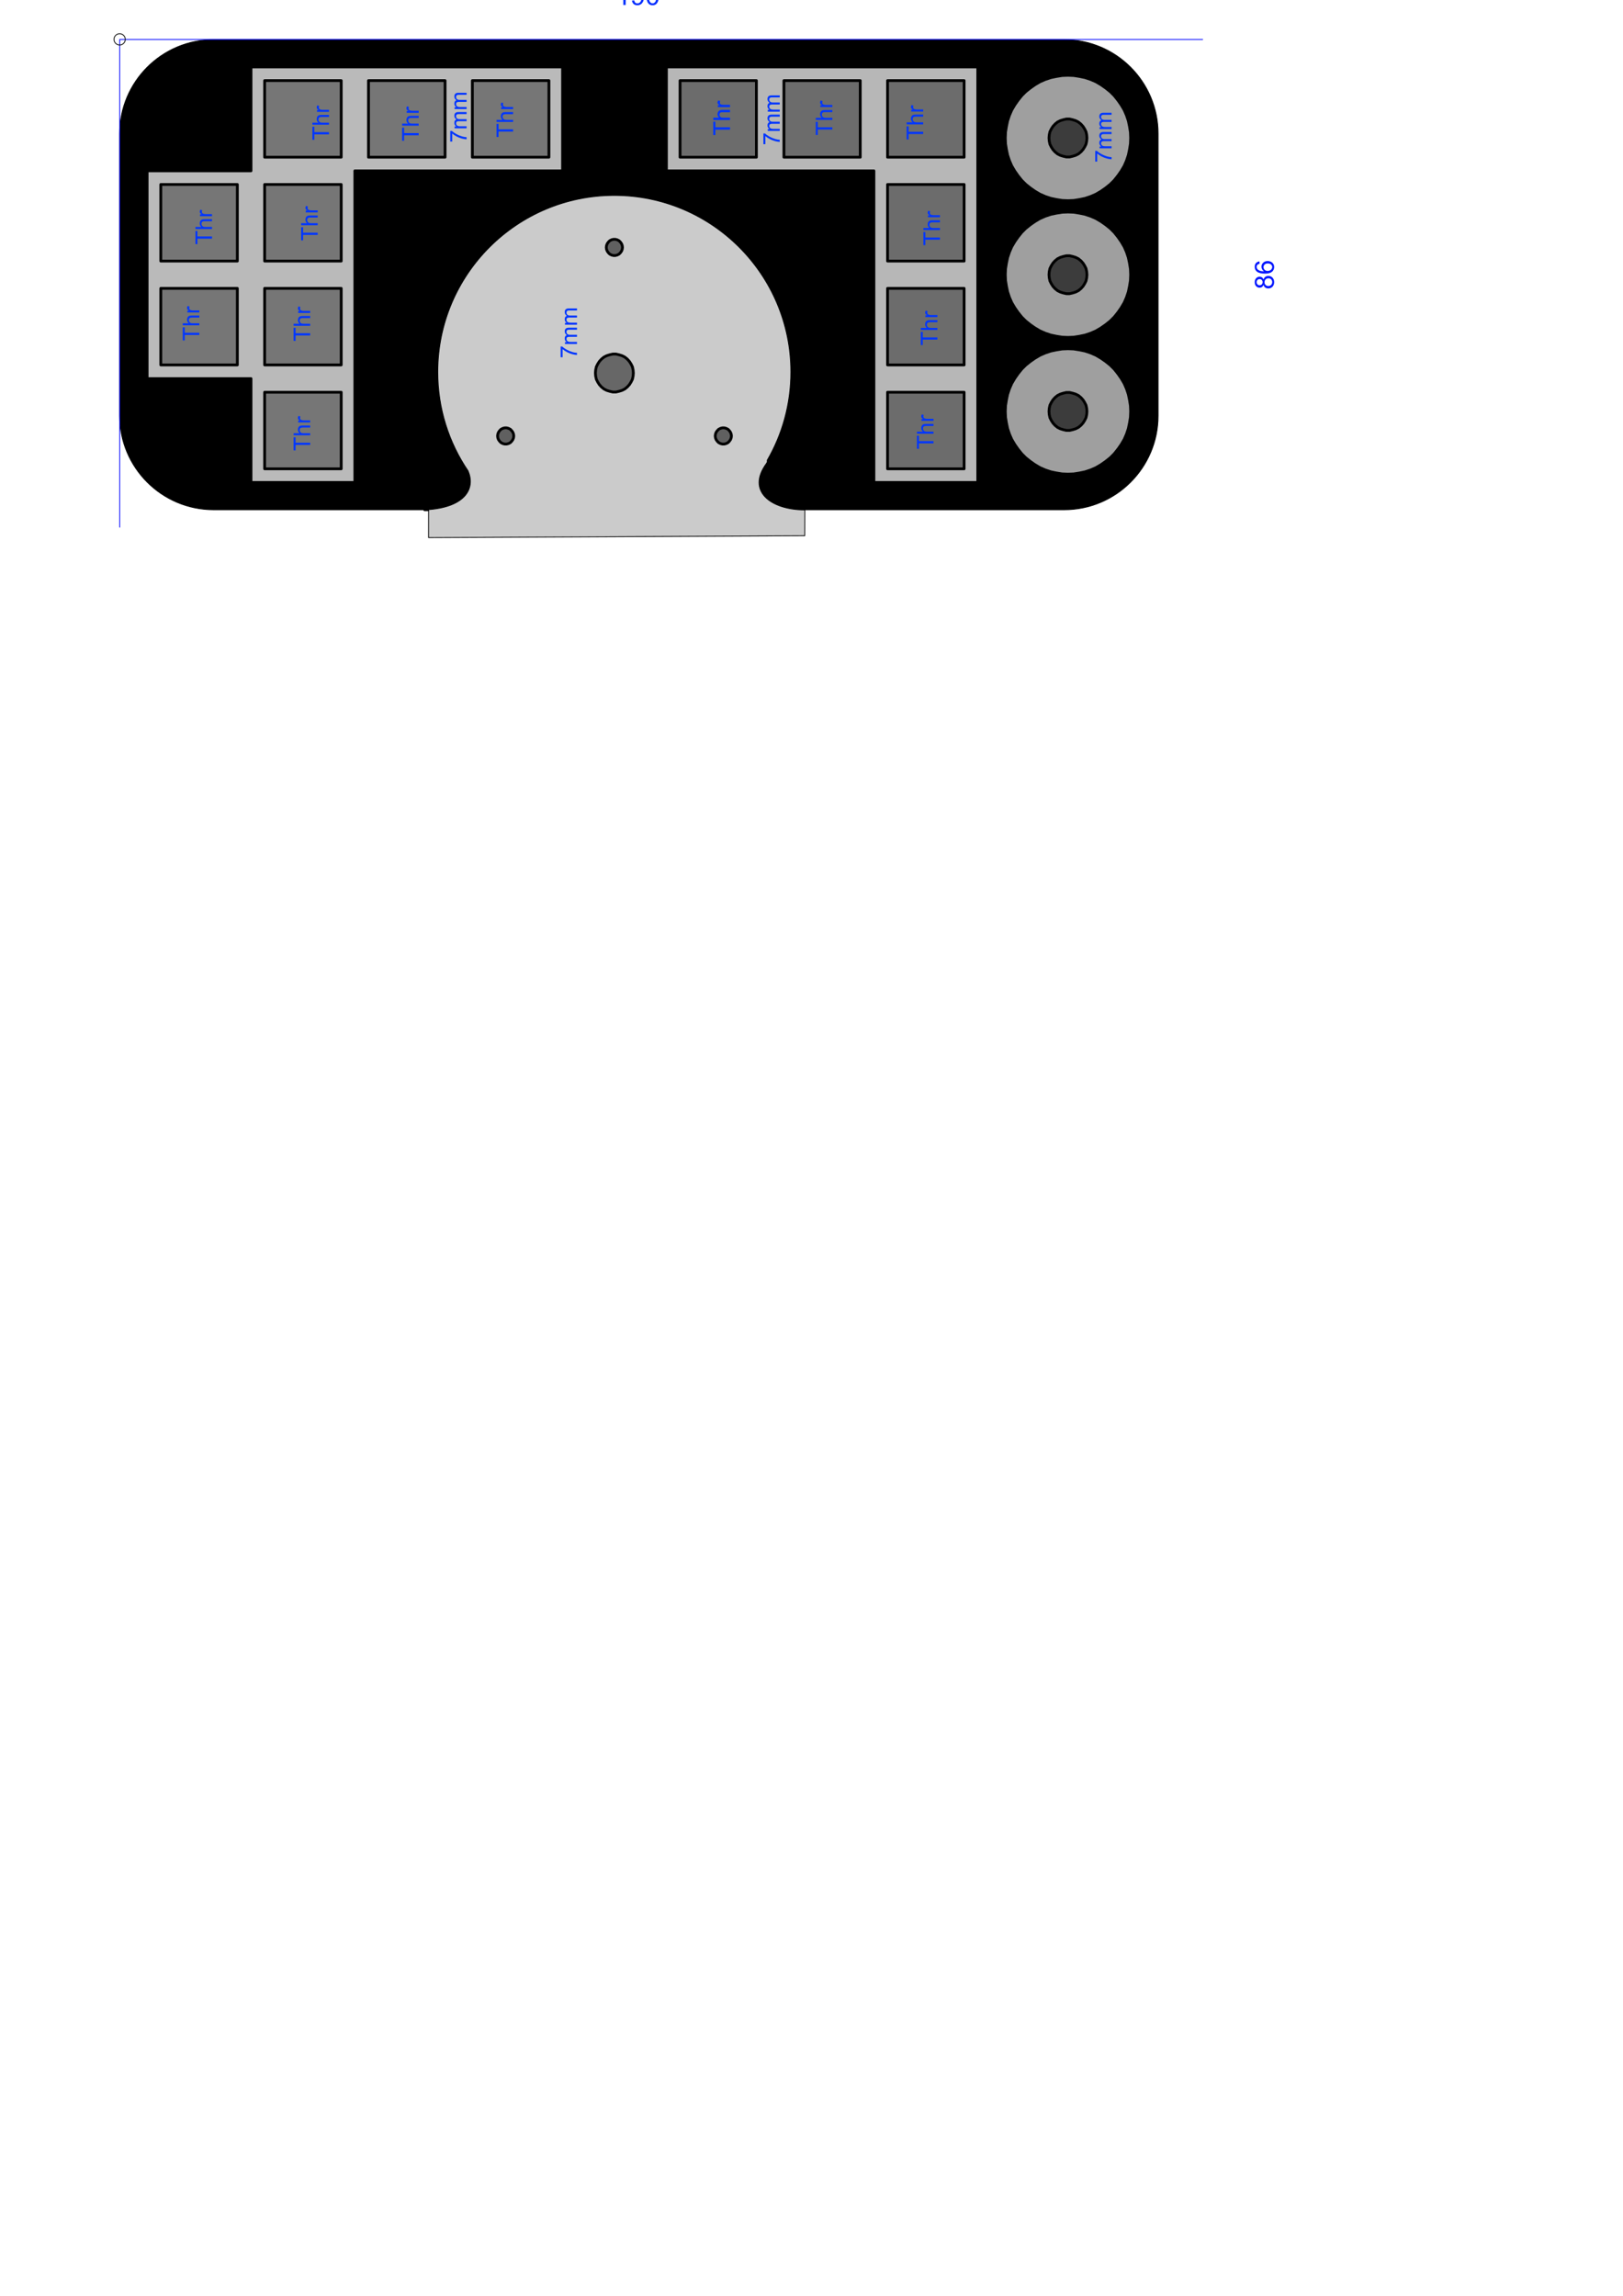 <?xml version="1.0" encoding="UTF-8" standalone="no"?>
<!DOCTYPE svg PUBLIC "-//W3C//DTD SVG 1.1//EN" "http://www.w3.org/Graphics/SVG/1.1/DTD/svg11.dtd">
<svg width="842px" height="1191px" version="1.1" xmlns="http://www.w3.org/2000/svg" xmlns:xlink="http://www.w3.org/1999/xlink" xml:space="preserve" xmlns:serif="http://www.serif.com/" style="fill-rule:evenodd;clip-rule:evenodd;stroke-linecap:round;stroke-linejoin:round;stroke-miterlimit:1.5;">
    <g id="Top-Case" serif:id="Top Case">
        <g id="Top-Case1" serif:id="Top Case">
            <path d="M600.823,69.336C600.823,42.421 578.971,20.569 552.056,20.569L110.858,20.569C83.942,20.569 62.09,42.421 62.09,69.336L62.09,215.638C62.09,242.553 83.942,264.405 110.858,264.405L552.056,264.405C578.971,264.405 600.823,242.553 600.823,215.638L600.823,69.336Z" style="stroke:black;stroke-width:0.42px;"/>
            <path d="M220.334,264.414L222.014,264.414" style="fill:none;fill-rule:nonzero;stroke:black;stroke-width:1.44px;stroke-miterlimit:10;"/>
            <path d="M242.836,244.248C232.914,229.611 227.115,211.953 227.115,192.951C227.115,142.402 268.155,101.362 318.704,101.362C369.254,101.362 410.293,142.402 410.293,192.951C410.293,209.633 405.824,225.278 398.017,238.758C398.166,239.273 398.042,239.817 397.622,240.391C387.131,254.747 399.831,264.318 417.132,264.502C417.273,264.503 417.547,264.512 417.547,264.512L417.486,277.892L222.335,278.864L222.36,264.349C222.36,264.349 222.591,264.328 222.708,264.318C241.708,262.703 246.637,253.154 242.836,244.248Z" style="fill:rgb(203,203,203);stroke:black;stroke-width:0.42px;"/>
            <path id="Left-Cutout" serif:id="Left Cutout" d="M130.214,196.374L76.334,196.374L76.334,88.614L130.214,88.614L130.214,34.734L291.854,34.734L291.854,88.614L184.094,88.614L184.094,250.254L130.214,250.254L130.214,196.374Z" style="fill:rgb(186,186,186);fill-rule:nonzero;stroke:black;stroke-width:1.44px;stroke-miterlimit:10;"/>
            <path d="M234.601,73.455L233.588,73.455L233.588,67.895L234.408,67.895C234.99,68.442 235.763,68.984 236.728,69.521C237.693,70.058 238.685,70.473 239.705,70.766C240.424,70.977 241.211,71.112 242.066,71.17L242.066,72.254C241.39,72.243 240.574,72.11 239.617,71.856C238.66,71.602 237.737,71.238 236.848,70.763C235.96,70.288 235.211,69.784 234.601,69.248L234.601,73.455Z" style="fill:rgb(0,54,255);fill-rule:nonzero;"/>
            <path d="M242.066,66.559L235.843,66.559L235.843,65.616L236.716,65.616C236.412,65.42 236.167,65.161 235.981,64.836C235.796,64.512 235.703,64.143 235.703,63.729C235.703,63.268 235.799,62.89 235.99,62.595C236.181,62.3 236.449,62.092 236.793,61.971C236.066,61.479 235.703,60.838 235.703,60.049C235.703,59.432 235.874,58.957 236.216,58.625C236.557,58.293 237.084,58.127 237.795,58.127L242.066,58.127L242.066,59.176L238.146,59.176C237.724,59.176 237.421,59.21 237.235,59.279C237.05,59.347 236.9,59.471 236.787,59.651C236.674,59.83 236.617,60.041 236.617,60.284C236.617,60.721 236.762,61.084 237.053,61.373C237.344,61.662 237.81,61.807 238.451,61.807L242.066,61.807L242.066,62.862L238.023,62.862C237.554,62.862 237.203,62.948 236.968,63.12C236.734,63.291 236.617,63.573 236.617,63.963C236.617,64.26 236.695,64.535 236.851,64.787C237.008,65.038 237.236,65.221 237.537,65.334C237.838,65.448 238.271,65.504 238.838,65.504L242.066,65.504L242.066,66.559Z" style="fill:rgb(0,54,255);fill-rule:nonzero;"/>
            <path d="M242.066,56.563L235.843,56.563L235.843,55.62L236.716,55.62C236.412,55.424 236.167,55.164 235.981,54.84C235.796,54.516 235.703,54.147 235.703,53.733C235.703,53.272 235.799,52.894 235.99,52.599C236.181,52.304 236.449,52.096 236.793,51.975C236.066,51.483 235.703,50.842 235.703,50.053C235.703,49.436 235.874,48.961 236.216,48.629C236.557,48.297 237.084,48.131 237.795,48.131L242.066,48.131L242.066,49.18L238.146,49.18C237.724,49.18 237.421,49.214 237.235,49.283C237.05,49.351 236.9,49.475 236.787,49.655C236.674,49.834 236.617,50.045 236.617,50.287C236.617,50.725 236.762,51.088 237.053,51.377C237.344,51.666 237.81,51.811 238.451,51.811L242.066,51.811L242.066,52.866L238.023,52.866C237.554,52.866 237.203,52.952 236.968,53.123C236.734,53.295 236.617,53.577 236.617,53.967C236.617,54.264 236.695,54.538 236.851,54.79C237.008,55.042 237.236,55.225 237.537,55.338C237.838,55.452 238.271,55.508 238.838,55.508L242.066,55.508L242.066,56.563Z" style="fill:rgb(0,54,255);fill-rule:nonzero;"/>
            <path d="M291.868,185.309L290.855,185.309L290.855,179.749L291.675,179.749C292.257,180.295 293.03,180.837 293.995,181.374C294.96,181.912 295.952,182.327 296.972,182.62C297.691,182.831 298.478,182.965 299.333,183.024L299.333,184.108C298.657,184.096 297.841,183.963 296.884,183.709C295.927,183.456 295.004,183.091 294.115,182.617C293.227,182.142 292.478,181.637 291.868,181.102L291.868,185.309Z" style="fill:rgb(0,54,255);fill-rule:nonzero;"/>
            <path d="M299.333,178.413L293.111,178.413L293.111,177.469L293.984,177.469C293.679,177.274 293.434,177.014 293.248,176.69C293.063,176.366 292.97,175.997 292.97,175.582C292.97,175.122 293.066,174.744 293.257,174.449C293.448,174.154 293.716,173.946 294.06,173.825C293.333,173.332 292.97,172.692 292.97,171.903C292.97,171.286 293.141,170.811 293.483,170.479C293.824,170.147 294.351,169.981 295.062,169.981L299.333,169.981L299.333,171.03L295.413,171.03C294.991,171.03 294.688,171.064 294.502,171.132C294.317,171.201 294.167,171.325 294.054,171.504C293.941,171.684 293.884,171.895 293.884,172.137C293.884,172.575 294.029,172.938 294.321,173.227C294.612,173.516 295.077,173.661 295.718,173.661L299.333,173.661L299.333,174.715L295.29,174.715C294.821,174.715 294.47,174.801 294.236,174.973C294.001,175.145 293.884,175.426 293.884,175.817C293.884,176.114 293.962,176.388 294.118,176.64C294.275,176.892 294.503,177.075 294.804,177.188C295.105,177.301 295.538,177.358 296.105,177.358L299.333,177.358L299.333,178.413Z" style="fill:rgb(0,54,255);fill-rule:nonzero;"/>
            <path d="M299.333,168.416L293.111,168.416L293.111,167.473L293.984,167.473C293.679,167.278 293.434,167.018 293.248,166.694C293.063,166.37 292.97,166 292.97,165.586C292.97,165.125 293.066,164.748 293.257,164.453C293.448,164.158 293.716,163.95 294.06,163.829C293.333,163.336 292.97,162.696 292.97,161.907C292.97,161.29 293.141,160.815 293.483,160.483C293.824,160.151 294.351,159.985 295.062,159.985L299.333,159.985L299.333,161.034L295.413,161.034C294.991,161.034 294.688,161.068 294.502,161.136C294.317,161.205 294.167,161.329 294.054,161.508C293.941,161.688 293.884,161.899 293.884,162.141C293.884,162.579 294.029,162.942 294.321,163.231C294.612,163.52 295.077,163.665 295.718,163.665L299.333,163.665L299.333,164.719L295.29,164.719C294.821,164.719 294.47,164.805 294.236,164.977C294.001,165.149 293.884,165.43 293.884,165.821C293.884,166.118 293.962,166.392 294.118,166.644C294.275,166.896 294.503,167.079 294.804,167.192C295.105,167.305 295.538,167.362 296.105,167.362L299.333,167.362L299.333,168.416Z" style="fill:rgb(0,54,255);fill-rule:nonzero;"/>
            <path d="M586.574,71.574L586.454,68.574L585.974,65.574L585.374,62.694L584.414,59.814L583.214,57.054L581.654,54.414L579.974,52.014L578.054,49.614L576.014,47.574L573.614,45.654L571.214,43.974L568.574,42.414L565.814,41.214L562.934,40.254L560.054,39.654L557.054,39.174L554.054,39.054L551.054,39.174L548.054,39.654L545.174,40.254L542.294,41.214L539.534,42.414L536.894,43.974L534.494,45.654L532.094,47.574L530.054,49.614L528.134,52.014L526.454,54.414L524.894,57.054L523.694,59.814L522.734,62.694L522.134,65.574L521.654,68.574L521.534,71.574L521.654,74.574L522.134,77.574L522.734,80.454L523.694,83.334L524.894,86.094L526.454,88.734L528.134,91.134L530.054,93.534L532.094,95.574L534.494,97.494L536.894,99.174L539.534,100.734L542.294,101.934L545.174,102.894L548.054,103.494L551.054,103.974L554.054,104.094L557.054,103.974L560.054,103.494L562.934,102.894L565.814,101.934L568.574,100.734L571.214,99.174L573.614,97.494L576.014,95.574L578.054,93.534L579.974,91.134L581.654,88.734L583.214,86.094L584.414,83.334L585.374,80.454L585.974,77.574L586.454,74.574L586.574,71.574Z" style="fill:rgb(159,159,159);fill-rule:nonzero;stroke:black;stroke-width:1.44px;stroke-linejoin:bevel;stroke-miterlimit:10;"/>
            <path d="M586.574,213.414L586.454,210.414L585.974,207.414L585.374,204.534L584.414,201.654L583.214,198.894L581.654,196.254L579.974,193.854L578.054,191.454L576.014,189.414L573.614,187.494L571.214,185.814L568.574,184.254L565.814,183.054L562.934,182.094L560.054,181.494L557.054,181.014L554.054,180.894L551.054,181.014L548.054,181.494L545.174,182.094L542.294,183.054L539.534,184.254L536.894,185.814L534.494,187.494L532.094,189.414L530.054,191.454L528.134,193.854L526.454,196.254L524.894,198.894L523.694,201.654L522.734,204.534L522.134,207.414L521.654,210.414L521.534,213.414L521.654,216.414L522.134,219.414L522.734,222.294L523.694,225.174L524.894,227.934L526.454,230.574L528.134,232.974L530.054,235.374L532.094,237.414L534.494,239.334L536.894,241.014L539.534,242.574L542.294,243.774L545.174,244.734L548.054,245.334L551.054,245.814L554.054,245.934L557.054,245.814L560.054,245.334L562.934,244.734L565.814,243.774L568.574,242.574L571.214,241.014L573.614,239.334L576.014,237.414L578.054,235.374L579.974,232.974L581.654,230.574L583.214,227.934L584.414,225.174L585.374,222.294L585.974,219.414L586.454,216.414L586.574,213.414Z" style="fill:rgb(159,159,159);fill-rule:nonzero;stroke:black;stroke-width:1.44px;stroke-linejoin:bevel;stroke-miterlimit:10;"/>
            <path d="M586.574,142.494L586.454,139.494L585.974,136.494L585.374,133.614L584.414,130.734L583.214,127.974L581.654,125.334L579.974,122.934L578.054,120.534L576.014,118.494L573.614,116.574L571.214,114.894L568.574,113.334L565.814,112.134L562.934,111.174L560.054,110.574L557.054,110.094L554.054,109.974L551.054,110.094L548.054,110.574L545.174,111.174L542.294,112.134L539.534,113.334L536.894,114.894L534.494,116.574L532.094,118.494L530.054,120.534L528.134,122.934L526.454,125.334L524.894,127.974L523.694,130.734L522.734,133.614L522.134,136.494L521.654,139.494L521.534,142.494L521.654,145.494L522.134,148.494L522.734,151.374L523.694,154.254L524.894,157.014L526.454,159.654L528.134,162.054L530.054,164.454L532.094,166.494L534.494,168.414L536.894,170.094L539.534,171.654L542.294,172.854L545.174,173.814L548.054,174.414L551.054,174.894L554.054,175.014L557.054,174.894L560.054,174.414L562.934,173.814L565.814,172.854L568.574,171.654L571.214,170.094L573.614,168.414L576.014,166.494L578.054,164.454L579.974,162.054L581.654,159.654L583.214,157.014L584.414,154.254L585.374,151.374L585.974,148.494L586.454,145.494L586.574,142.494Z" style="fill:rgb(159,159,159);fill-rule:nonzero;stroke:black;stroke-width:1.44px;stroke-linejoin:bevel;stroke-miterlimit:10;"/>
            <path d="M345.734,34.734L507.254,34.734L507.254,250.254L453.374,250.254L453.374,88.614L345.734,88.614L345.734,34.734Z" style="fill:rgb(183,183,183);fill-rule:nonzero;stroke:black;stroke-width:1.44px;stroke-miterlimit:10;"/>
            <path d="M379.454,226.134L379.334,225.174L378.974,224.214L378.374,223.374L377.654,222.654L376.694,222.174L375.734,221.934L374.774,221.934L373.814,222.174L372.854,222.654L372.134,223.374L371.534,224.214L371.174,225.174L371.054,226.134L371.174,227.094L371.534,228.054L372.134,228.894L372.854,229.614L373.814,230.094L374.774,230.334L375.734,230.334L376.694,230.094L377.654,229.614L378.374,228.894L378.974,228.054L379.334,227.094L379.454,226.134Z" style="fill:rgb(96,96,96);fill-rule:nonzero;stroke:black;stroke-width:1.44px;stroke-linejoin:bevel;stroke-miterlimit:10;"/>
            <path d="M266.534,226.134L266.414,225.174L266.054,224.214L265.454,223.374L264.734,222.654L263.774,222.174L262.814,221.934L261.854,221.934L260.894,222.174L259.934,222.654L259.214,223.374L258.614,224.214L258.254,225.174L258.134,226.134L258.254,227.094L258.614,228.054L259.214,228.894L259.934,229.614L260.894,230.094L261.854,230.334L262.814,230.334L263.774,230.094L264.734,229.614L265.454,228.894L266.054,228.054L266.414,227.094L266.534,226.134Z" style="fill:rgb(96,96,96);fill-rule:nonzero;stroke:black;stroke-width:1.44px;stroke-linejoin:bevel;stroke-miterlimit:10;"/>
            <path d="M322.934,128.334L322.814,127.374L322.454,126.414L321.854,125.574L321.134,124.854L320.174,124.374L319.214,124.134L318.254,124.134L317.294,124.374L316.334,124.854L315.614,125.574L315.014,126.414L314.654,127.374L314.534,128.334L314.654,129.294L315.014,130.254L315.614,131.094L316.334,131.814L317.294,132.294L318.254,132.534L319.214,132.534L320.174,132.294L321.134,131.814L321.854,131.094L322.454,130.254L322.814,129.294L322.934,128.334Z" style="fill:rgb(96,96,96);fill-rule:nonzero;stroke:black;stroke-width:1.44px;stroke-linejoin:bevel;stroke-miterlimit:10;"/>
            <path d="M563.894,142.494L563.774,140.934L563.414,139.254L562.694,137.814L561.854,136.494L560.774,135.294L559.454,134.214L558.014,133.494L556.454,133.014L554.894,132.654L553.214,132.654L551.654,133.014L550.094,133.494L548.654,134.214L547.334,135.294L546.254,136.494L545.414,137.814L544.694,139.254L544.334,140.934L544.214,142.494L544.334,144.054L544.694,145.734L545.414,147.174L546.254,148.494L547.334,149.694L548.654,150.774L550.094,151.494L551.654,151.974L553.214,152.334L554.894,152.334L556.454,151.974L558.014,151.494L559.454,150.774L560.774,149.694L561.854,148.494L562.694,147.174L563.414,145.734L563.774,144.054L563.894,142.494Z" style="fill:rgb(60,60,60);fill-rule:nonzero;stroke:black;stroke-width:1.44px;stroke-linejoin:bevel;stroke-miterlimit:10;"/>
            <path d="M563.894,213.414L563.774,211.854L563.414,210.174L562.694,208.734L561.854,207.414L560.774,206.214L559.454,205.134L558.014,204.414L556.454,203.934L554.894,203.574L553.214,203.574L551.654,203.934L550.094,204.414L548.654,205.134L547.334,206.214L546.254,207.414L545.414,208.734L544.694,210.174L544.334,211.854L544.214,213.414L544.334,214.974L544.694,216.654L545.414,218.094L546.254,219.414L547.334,220.614L548.654,221.694L550.094,222.414L551.654,222.894L553.214,223.254L554.894,223.254L556.454,222.894L558.014,222.414L559.454,221.694L560.774,220.614L561.854,219.414L562.694,218.094L563.414,216.654L563.774,214.974L563.894,213.414Z" style="fill:rgb(60,60,60);fill-rule:nonzero;stroke:black;stroke-width:1.44px;stroke-linejoin:bevel;stroke-miterlimit:10;"/>
            <path d="M563.894,71.574L563.774,70.014L563.414,68.334L562.694,66.894L561.854,65.574L560.774,64.374L559.454,63.294L558.014,62.574L556.454,62.094L554.894,61.734L553.214,61.734L551.654,62.094L550.094,62.574L548.654,63.294L547.334,64.374L546.254,65.574L545.414,66.894L544.694,68.334L544.334,70.014L544.214,71.574L544.334,73.134L544.694,74.814L545.414,76.254L546.254,77.574L547.334,78.774L548.654,79.854L550.094,80.574L551.654,81.054L553.214,81.414L554.894,81.414L556.454,81.054L558.014,80.574L559.454,79.854L560.774,78.774L561.854,77.574L562.694,76.254L563.414,74.814L563.774,73.134L563.894,71.574Z" style="fill:rgb(60,60,60);fill-rule:nonzero;stroke:black;stroke-width:1.44px;stroke-linejoin:bevel;stroke-miterlimit:10;"/>
            <path d="M328.574,193.494L328.454,191.934L328.094,190.254L327.374,188.814L326.534,187.494L325.454,186.294L324.134,185.214L322.694,184.494L321.134,184.014L319.574,183.654L317.894,183.654L316.334,184.014L314.774,184.494L313.334,185.214L312.014,186.294L310.934,187.494L310.094,188.814L309.374,190.254L309.014,191.934L308.894,193.494L309.014,195.054L309.374,196.734L310.094,198.174L310.934,199.494L312.014,200.694L313.334,201.774L314.774,202.494L316.334,202.974L317.894,203.334L319.574,203.334L321.134,202.974L322.694,202.494L324.134,201.774L325.454,200.694L326.534,199.494L327.374,198.174L328.094,196.734L328.454,195.054L328.574,193.494Z" style="fill:rgb(103,103,103);fill-rule:nonzero;stroke:black;stroke-width:1.44px;stroke-linejoin:bevel;stroke-miterlimit:10;"/>
            <rect x="245.054" y="41.814" width="39.72" height="39.72" style="fill:rgb(118,118,118);stroke:black;stroke-width:1.44px;stroke-miterlimit:10;"/>
            <path d="M177.014,149.574L177.014,189.294L137.294,189.294L137.294,149.574L177.014,149.574Z" style="fill:rgb(118,118,118);stroke:black;stroke-width:1.44px;stroke-miterlimit:10;"/>
            <rect x="137.294" y="95.694" width="39.72" height="39.72" style="fill:rgb(118,118,118);stroke:black;stroke-width:1.44px;stroke-miterlimit:10;"/>
            <rect x="83.414" y="149.574" width="39.72" height="39.72" style="fill:rgb(118,118,118);stroke:black;stroke-width:1.44px;stroke-miterlimit:10;"/>
            <path d="M177.014,41.814L177.014,81.534L137.294,81.534L137.294,41.814L177.014,41.814Z" style="fill:rgb(118,118,118);stroke:black;stroke-width:1.44px;stroke-miterlimit:10;"/>
            <path d="M177.014,203.454L177.014,243.174L137.294,243.174L137.294,203.454L177.014,203.454Z" style="fill:rgb(118,118,118);stroke:black;stroke-width:1.44px;stroke-miterlimit:10;"/>
            <path d="M230.894,41.814L230.894,81.534L191.174,81.534L191.174,41.814L230.894,41.814Z" style="fill:rgb(118,118,118);stroke:black;stroke-width:1.44px;stroke-miterlimit:10;"/>
            <path d="M123.134,95.694L123.134,135.414L83.414,135.414L83.414,95.694L123.134,95.694Z" style="fill:rgb(118,118,118);stroke:black;stroke-width:1.44px;stroke-miterlimit:10;"/>
            <path d="M266.191,68.232L258.615,68.232L258.615,71.062L257.602,71.062L257.602,64.253L258.615,64.253L258.615,67.095L266.191,67.095L266.191,68.232Z" style="fill:rgb(0,54,255);fill-rule:nonzero;"/>
            <path d="M266.191,63.222L257.602,63.222L257.602,62.167L260.684,62.167C260.113,61.675 259.828,61.054 259.828,60.304C259.828,59.843 259.919,59.443 260.101,59.103C260.282,58.763 260.533,58.52 260.854,58.374C261.174,58.227 261.639,58.154 262.248,58.154L266.191,58.154L266.191,59.208L262.248,59.208C261.721,59.208 261.337,59.323 261.097,59.551C260.856,59.78 260.736,60.103 260.736,60.521C260.736,60.833 260.817,61.127 260.979,61.403C261.142,61.678 261.361,61.874 261.639,61.992C261.916,62.109 262.299,62.167 262.787,62.167L266.191,62.167L266.191,63.222Z" style="fill:rgb(0,54,255);fill-rule:nonzero;"/>
            <path d="M266.191,56.56L259.969,56.56L259.969,55.611L260.912,55.611C260.471,55.369 260.18,55.145 260.039,54.94C259.898,54.735 259.828,54.509 259.828,54.263C259.828,53.908 259.941,53.546 260.168,53.179L261.146,53.542C260.994,53.8 260.918,54.058 260.918,54.316C260.918,54.546 260.987,54.753 261.126,54.937C261.265,55.121 261.457,55.251 261.703,55.33C262.078,55.447 262.488,55.505 262.934,55.505L266.191,55.505L266.191,56.56Z" style="fill:rgb(0,54,255);fill-rule:nonzero;"/>
            <path d="M170.665,69.694L163.089,69.694L163.089,72.524L162.075,72.524L162.075,65.716L163.089,65.716L163.089,68.557L170.665,68.557L170.665,69.694Z" style="fill:rgb(0,54,255);fill-rule:nonzero;"/>
            <path d="M170.665,64.684L162.075,64.684L162.075,63.63L165.157,63.63C164.587,63.137 164.302,62.516 164.302,61.766C164.302,61.305 164.393,60.905 164.574,60.565C164.756,60.225 165.007,59.982 165.327,59.836C165.647,59.689 166.112,59.616 166.722,59.616L170.665,59.616L170.665,60.671L166.722,60.671C166.194,60.671 165.811,60.785 165.57,61.013C165.33,61.242 165.21,61.565 165.21,61.983C165.21,62.296 165.291,62.59 165.453,62.865C165.615,63.14 165.835,63.337 166.112,63.454C166.39,63.571 166.772,63.63 167.261,63.63L170.665,63.63L170.665,64.684Z" style="fill:rgb(0,54,255);fill-rule:nonzero;"/>
            <path d="M170.665,58.022L164.442,58.022L164.442,57.073L165.386,57.073C164.944,56.831 164.653,56.607 164.513,56.402C164.372,56.197 164.302,55.971 164.302,55.725C164.302,55.37 164.415,55.008 164.642,54.641L165.62,55.005C165.468,55.262 165.392,55.52 165.392,55.778C165.392,56.008 165.461,56.216 165.6,56.399C165.738,56.583 165.931,56.714 166.177,56.792C166.552,56.909 166.962,56.967 167.407,56.967L170.665,56.967L170.665,58.022Z" style="fill:rgb(0,54,255);fill-rule:nonzero;"/>
            <path d="M164.816,121.844L157.24,121.844L157.24,124.674L156.227,124.674L156.227,117.865L157.24,117.865L157.24,120.707L164.816,120.707L164.816,121.844Z" style="fill:rgb(0,54,255);fill-rule:nonzero;"/>
            <path d="M164.816,116.834L156.227,116.834L156.227,115.779L159.309,115.779C158.738,115.287 158.453,114.666 158.453,113.916C158.453,113.455 158.544,113.055 158.726,112.715C158.907,112.375 159.158,112.132 159.479,111.985C159.799,111.839 160.264,111.766 160.873,111.766L164.816,111.766L164.816,112.82L160.873,112.82C160.346,112.82 159.962,112.934 159.722,113.163C159.481,113.392 159.361,113.715 159.361,114.133C159.361,114.445 159.442,114.739 159.605,115.015C159.767,115.29 159.986,115.486 160.264,115.603C160.541,115.721 160.924,115.779 161.412,115.779L164.816,115.779L164.816,116.834Z" style="fill:rgb(0,54,255);fill-rule:nonzero;"/>
            <path d="M164.816,110.172L158.594,110.172L158.594,109.223L159.537,109.223C159.096,108.98 158.805,108.757 158.664,108.552C158.523,108.347 158.453,108.121 158.453,107.875C158.453,107.519 158.566,107.158 158.793,106.791L159.772,107.154C159.619,107.412 159.543,107.67 159.543,107.928C159.543,108.158 159.612,108.365 159.751,108.549C159.89,108.732 160.082,108.863 160.328,108.941C160.703,109.058 161.113,109.117 161.559,109.117L164.816,109.117L164.816,110.172Z" style="fill:rgb(0,54,255);fill-rule:nonzero;"/>
            <path d="M109.986,123.793L102.41,123.793L102.41,126.623L101.396,126.623L101.396,119.815L102.41,119.815L102.41,122.656L109.986,122.656L109.986,123.793Z" style="fill:rgb(0,54,255);fill-rule:nonzero;"/>
            <path d="M109.986,118.783L101.396,118.783L101.396,117.729L104.478,117.729C103.908,117.237 103.623,116.615 103.623,115.865C103.623,115.404 103.714,115.004 103.895,114.664C104.077,114.324 104.328,114.081 104.648,113.935C104.969,113.788 105.434,113.715 106.043,113.715L109.986,113.715L109.986,114.77L106.043,114.77C105.516,114.77 105.132,114.884 104.892,115.113C104.651,115.341 104.531,115.664 104.531,116.082C104.531,116.395 104.612,116.689 104.774,116.964C104.936,117.239 105.156,117.436 105.434,117.553C105.711,117.67 106.094,117.729 106.582,117.729L109.986,117.729L109.986,118.783Z" style="fill:rgb(0,54,255);fill-rule:nonzero;"/>
            <path d="M109.986,112.121L103.764,112.121L103.764,111.172L104.707,111.172C104.266,110.93 103.975,110.706 103.834,110.501C103.693,110.296 103.623,110.071 103.623,109.824C103.623,109.469 103.736,109.108 103.963,108.74L104.941,109.104C104.789,109.362 104.713,109.619 104.713,109.877C104.713,110.108 104.782,110.315 104.921,110.498C105.059,110.682 105.252,110.813 105.498,110.891C105.873,111.008 106.283,111.067 106.728,111.067L109.986,111.067L109.986,112.121Z" style="fill:rgb(0,54,255);fill-rule:nonzero;"/>
            <path d="M160.917,173.993L153.341,173.993L153.341,176.823L152.328,176.823L152.328,170.015L153.341,170.015L153.341,172.857L160.917,172.857L160.917,173.993Z" style="fill:rgb(0,54,255);fill-rule:nonzero;"/>
            <path d="M160.917,168.983L152.328,168.983L152.328,167.929L155.41,167.929C154.839,167.437 154.554,166.816 154.554,166.066C154.554,165.605 154.645,165.204 154.827,164.864C155.008,164.525 155.259,164.281 155.58,164.135C155.9,163.988 156.365,163.915 156.974,163.915L160.917,163.915L160.917,164.97L156.974,164.97C156.447,164.97 156.063,165.084 155.823,165.313C155.582,165.541 155.462,165.864 155.462,166.282C155.462,166.595 155.543,166.889 155.706,167.164C155.868,167.44 156.087,167.636 156.365,167.753C156.642,167.87 157.025,167.929 157.513,167.929L160.917,167.929L160.917,168.983Z" style="fill:rgb(0,54,255);fill-rule:nonzero;"/>
            <path d="M160.917,162.321L154.695,162.321L154.695,161.372L155.638,161.372C155.197,161.13 154.906,160.906 154.765,160.701C154.624,160.496 154.554,160.271 154.554,160.025C154.554,159.669 154.667,159.308 154.894,158.941L155.872,159.304C155.72,159.562 155.644,159.819 155.644,160.077C155.644,160.308 155.713,160.515 155.852,160.698C155.991,160.882 156.183,161.013 156.429,161.091C156.804,161.208 157.214,161.267 157.66,161.267L160.917,161.267L160.917,162.321Z" style="fill:rgb(0,54,255);fill-rule:nonzero;"/>
            <path d="M103.407,173.75L95.83,173.75L95.83,176.58L94.817,176.58L94.817,169.771L95.83,169.771L95.83,172.613L103.407,172.613L103.407,173.75Z" style="fill:rgb(0,54,255);fill-rule:nonzero;"/>
            <path d="M103.407,168.74L94.817,168.74L94.817,167.685L97.899,167.685C97.329,167.193 97.043,166.572 97.043,165.822C97.043,165.361 97.134,164.961 97.316,164.621C97.497,164.281 97.748,164.038 98.069,163.891C98.389,163.745 98.854,163.671 99.463,163.671L103.407,163.671L103.407,164.726L99.463,164.726C98.936,164.726 98.552,164.84 98.312,165.069C98.072,165.297 97.952,165.621 97.952,166.039C97.952,166.351 98.033,166.645 98.195,166.92C98.357,167.196 98.577,167.392 98.854,167.509C99.131,167.627 99.514,167.685 100.002,167.685L103.407,167.685L103.407,168.74Z" style="fill:rgb(0,54,255);fill-rule:nonzero;"/>
            <path d="M103.407,162.078L97.184,162.078L97.184,161.128L98.127,161.128C97.686,160.886 97.395,160.663 97.254,160.458C97.114,160.253 97.043,160.027 97.043,159.781C97.043,159.425 97.157,159.064 97.383,158.697L98.362,159.06C98.209,159.318 98.133,159.576 98.133,159.834C98.133,160.064 98.203,160.271 98.341,160.455C98.48,160.638 98.672,160.769 98.918,160.847C99.293,160.964 99.704,161.023 100.149,161.023L103.407,161.023L103.407,162.078Z" style="fill:rgb(0,54,255);fill-rule:nonzero;"/>
            <path d="M160.917,230.783L153.341,230.783L153.341,233.613L152.328,233.613L152.328,226.804L153.341,226.804L153.341,229.646L160.917,229.646L160.917,230.783Z" style="fill:rgb(0,54,255);fill-rule:nonzero;"/>
            <path d="M160.917,225.773L152.328,225.773L152.328,224.718L155.41,224.718C154.839,224.226 154.554,223.605 154.554,222.855C154.554,222.394 154.645,221.994 154.827,221.654C155.008,221.314 155.259,221.071 155.58,220.924C155.9,220.778 156.365,220.705 156.974,220.705L160.917,220.705L160.917,221.759L156.974,221.759C156.447,221.759 156.063,221.874 155.823,222.102C155.582,222.331 155.462,222.654 155.462,223.072C155.462,223.384 155.543,223.678 155.706,223.954C155.868,224.229 156.087,224.425 156.365,224.542C156.642,224.66 157.025,224.718 157.513,224.718L160.917,224.718L160.917,225.773Z" style="fill:rgb(0,54,255);fill-rule:nonzero;"/>
            <path d="M160.917,219.111L154.695,219.111L154.695,218.162L155.638,218.162C155.197,217.919 154.906,217.696 154.765,217.491C154.624,217.286 154.554,217.06 154.554,216.814C154.554,216.459 154.667,216.097 154.894,215.73L155.872,216.093C155.72,216.351 155.644,216.609 155.644,216.867C155.644,217.097 155.713,217.304 155.852,217.488C155.991,217.671 156.183,217.802 156.429,217.88C156.804,217.998 157.214,218.056 157.66,218.056L160.917,218.056L160.917,219.111Z" style="fill:rgb(0,54,255);fill-rule:nonzero;"/>
            <path d="M500.174,189.294L500.174,149.574L460.454,149.574L460.454,189.294L500.174,189.294Z" style="fill:rgb(108,108,108);stroke:black;stroke-width:1.44px;stroke-miterlimit:10;"/>
            <path d="M500.174,203.454L500.174,243.174L460.454,243.174L460.454,203.454L500.174,203.454Z" style="fill:rgb(108,108,108);stroke:black;stroke-width:1.44px;stroke-miterlimit:10;"/>
            <rect x="460.454" y="95.694" width="39.72" height="39.72" style="fill:rgb(108,108,108);stroke:black;stroke-width:1.44px;stroke-miterlimit:10;"/>
            <rect x="406.694" y="41.814" width="39.6" height="39.72" style="fill:rgb(108,108,108);stroke:black;stroke-width:1.44px;stroke-miterlimit:10;"/>
            <rect x="352.814" y="41.814" width="39.6" height="39.72" style="fill:rgb(108,108,108);stroke:black;stroke-width:1.44px;stroke-miterlimit:10;"/>
            <path d="M500.174,81.534L500.174,41.814L460.454,41.814L460.454,81.534L500.174,81.534Z" style="fill:rgb(108,108,108);stroke:black;stroke-width:1.44px;stroke-miterlimit:10;"/>
            <path d="M324.592,2.575L323.379,2.575L323.379,-5.154C323.087,-4.876 322.705,-4.597 322.231,-4.319C321.757,-4.04 321.331,-3.831 320.954,-3.692L320.954,-4.865C321.632,-5.183 322.225,-5.57 322.733,-6.023C323.24,-6.477 323.6,-6.917 323.811,-7.344L324.592,-7.344L324.592,2.575Z" style="fill:rgb(0,45,255);fill-rule:nonzero;"/>
            <path d="M327.865,0.29L329.03,0.182C329.129,0.73 329.318,1.128 329.596,1.375C329.875,1.622 330.232,1.746 330.668,1.746C331.041,1.746 331.367,1.66 331.648,1.49C331.929,1.319 332.159,1.091 332.339,0.806C332.519,0.52 332.669,0.135 332.79,-0.35C332.912,-0.835 332.972,-1.329 332.972,-1.832C332.972,-1.886 332.97,-1.967 332.966,-2.075C332.723,-1.689 332.392,-1.375 331.972,-1.135C331.552,-0.895 331.097,-0.774 330.607,-0.774C329.79,-0.774 329.098,-1.071 328.532,-1.664C327.966,-2.257 327.683,-3.038 327.683,-4.009C327.683,-5.011 327.978,-5.817 328.569,-6.428C329.16,-7.039 329.9,-7.344 330.789,-7.344C331.431,-7.344 332.019,-7.171 332.551,-6.825C333.083,-6.479 333.488,-5.986 333.764,-5.346C334.04,-4.706 334.178,-3.78 334.178,-2.567C334.178,-1.304 334.041,-0.299 333.767,0.449C333.493,1.197 333.086,1.766 332.544,2.157C332.003,2.548 331.369,2.743 330.641,2.743C329.868,2.743 329.237,2.528 328.747,2.099C328.258,1.67 327.964,1.067 327.865,0.29ZM332.831,-4.069C332.831,-4.766 332.645,-5.318 332.275,-5.727C331.904,-6.136 331.458,-6.34 330.937,-6.34C330.398,-6.34 329.929,-6.12 329.529,-5.68C329.129,-5.24 328.929,-4.669 328.929,-3.968C328.929,-3.339 329.119,-2.828 329.499,-2.435C329.878,-2.042 330.347,-1.846 330.904,-1.846C331.465,-1.846 331.927,-2.042 332.288,-2.435C332.65,-2.828 332.831,-3.373 332.831,-4.069Z" style="fill:rgb(0,45,255);fill-rule:nonzero;"/>
            <path d="M335.342,-2.297C335.342,-3.465 335.462,-4.405 335.702,-5.117C335.943,-5.829 336.3,-6.378 336.774,-6.765C337.248,-7.151 337.844,-7.344 338.563,-7.344C339.093,-7.344 339.558,-7.237 339.957,-7.024C340.357,-6.811 340.687,-6.503 340.948,-6.101C341.208,-5.699 341.413,-5.209 341.561,-4.632C341.709,-4.055 341.783,-3.277 341.783,-2.297C341.783,-1.138 341.664,-0.203 341.426,0.509C341.188,1.221 340.832,1.772 340.358,2.16C339.884,2.549 339.286,2.743 338.563,2.743C337.61,2.743 336.862,2.402 336.319,1.719C335.667,0.897 335.342,-0.442 335.342,-2.297ZM336.588,-2.297C336.588,-0.676 336.778,0.404 337.158,0.94C337.537,1.477 338.006,1.746 338.563,1.746C339.12,1.746 339.588,1.476 339.968,0.937C340.347,0.398 340.537,-0.68 340.537,-2.297C340.537,-3.923 340.347,-5.004 339.968,-5.538C339.588,-6.073 339.115,-6.34 338.549,-6.34C337.992,-6.34 337.547,-6.104 337.215,-5.633C336.797,-5.031 336.588,-3.919 336.588,-2.297Z" style="fill:rgb(0,45,255);fill-rule:nonzero;"/>
            <path d="M655.493,147.736C655.309,148.24 655.046,148.612 654.705,148.855C654.363,149.098 653.954,149.219 653.478,149.219C652.76,149.219 652.155,148.961 651.666,148.444C651.176,147.927 650.931,147.24 650.931,146.382C650.931,145.52 651.182,144.825 651.683,144.3C652.183,143.774 652.793,143.512 653.512,143.512C653.97,143.512 654.369,143.632 654.708,143.872C655.047,144.112 655.309,144.477 655.493,144.967C655.691,144.361 656.01,143.899 656.45,143.582C656.89,143.266 657.416,143.107 658.027,143.107C658.871,143.107 659.581,143.406 660.156,144.003C660.731,144.601 661.018,145.387 661.018,146.362C661.018,147.337 660.73,148.123 660.152,148.72C659.575,149.318 658.855,149.616 657.993,149.616C657.351,149.616 656.813,149.454 656.379,149.128C655.946,148.802 655.65,148.338 655.493,147.736ZM653.438,147.979C653.905,147.979 654.287,147.828 654.583,147.528C654.88,147.227 655.028,146.836 655.028,146.355C655.028,145.888 654.881,145.505 654.587,145.206C654.292,144.907 653.932,144.758 653.505,144.758C653.061,144.758 652.687,144.912 652.383,145.22C652.08,145.527 651.928,145.91 651.928,146.369C651.928,146.831 652.077,147.215 652.373,147.521C652.67,147.826 653.025,147.979 653.438,147.979ZM658,148.37C658.346,148.37 658.68,148.288 659.004,148.124C659.327,147.96 659.578,147.716 659.755,147.393C659.932,147.069 660.021,146.721 660.021,146.348C660.021,145.769 659.835,145.29 659.462,144.913C659.089,144.536 658.615,144.347 658.04,144.347C657.456,144.347 656.973,144.541 656.591,144.93C656.21,145.318 656.019,145.805 656.019,146.389C656.019,146.959 656.207,147.432 656.585,147.807C656.962,148.182 657.434,148.37 658,148.37Z" style="fill:rgb(0,21,255);fill-rule:nonzero;"/>
            <path d="M653.391,135.581L653.485,136.788C653.009,136.895 652.663,137.048 652.447,137.246C652.101,137.574 651.928,137.978 651.928,138.459C651.928,138.845 652.036,139.184 652.252,139.476C652.53,139.858 652.937,140.159 653.472,140.379C654.006,140.599 654.768,140.714 655.756,140.723C655.311,140.431 654.981,140.074 654.765,139.651C654.55,139.229 654.442,138.787 654.442,138.324C654.442,137.515 654.739,136.827 655.335,136.259C655.93,135.69 656.699,135.406 657.643,135.406C658.262,135.406 658.839,135.54 659.371,135.807C659.903,136.074 660.311,136.442 660.594,136.909C660.877,137.376 661.018,137.906 661.018,138.499C661.018,139.51 660.647,140.334 659.903,140.972C659.16,141.61 657.934,141.929 656.227,141.929C654.318,141.929 652.93,141.576 652.063,140.871C651.309,140.256 650.931,139.427 650.931,138.385C650.931,137.607 651.149,136.971 651.585,136.474C652.021,135.978 652.623,135.68 653.391,135.581ZM657.649,140.534C658.067,140.534 658.467,140.445 658.849,140.268C659.23,140.09 659.521,139.842 659.721,139.523C659.921,139.204 660.021,138.87 660.021,138.519C660.021,138.007 659.814,137.567 659.401,137.199C658.988,136.83 658.426,136.646 657.717,136.646C657.034,136.646 656.496,136.828 656.103,137.192C655.71,137.556 655.513,138.014 655.513,138.566C655.513,139.115 655.71,139.579 656.103,139.961C656.496,140.343 657.011,140.534 657.649,140.534Z" style="fill:rgb(0,21,255);fill-rule:nonzero;"/>
            <path d="M397.061,74.793L396.047,74.793L396.047,69.232L396.868,69.232C397.45,69.779 398.223,70.321 399.188,70.858C400.153,71.395 401.145,71.81 402.165,72.103C402.883,72.314 403.67,72.449 404.526,72.507L404.526,73.591C403.85,73.58 403.034,73.447 402.077,73.193C401.12,72.939 400.197,72.575 399.308,72.1C398.419,71.626 397.67,71.121 397.061,70.586L397.061,74.793Z" style="fill:rgb(0,54,255);fill-rule:nonzero;"/>
            <path d="M404.526,67.896L398.303,67.896L398.303,66.953L399.176,66.953C398.872,66.757 398.627,66.498 398.441,66.173C398.255,65.849 398.163,65.48 398.163,65.066C398.163,64.605 398.258,64.227 398.45,63.932C398.641,63.637 398.909,63.429 399.252,63.308C398.526,62.816 398.163,62.175 398.163,61.386C398.163,60.769 398.334,60.295 398.675,59.962C399.017,59.63 399.544,59.464 400.254,59.464L404.526,59.464L404.526,60.513L400.606,60.513C400.184,60.513 399.88,60.547 399.695,60.616C399.509,60.684 399.36,60.808 399.247,60.988C399.133,61.168 399.077,61.379 399.077,61.621C399.077,62.058 399.222,62.421 399.513,62.711C399.804,63 400.27,63.144 400.911,63.144L404.526,63.144L404.526,64.199L400.483,64.199C400.014,64.199 399.663,64.285 399.428,64.457C399.194,64.629 399.077,64.91 399.077,65.3C399.077,65.597 399.155,65.872 399.311,66.124C399.467,66.376 399.696,66.558 399.997,66.671C400.297,66.785 400.731,66.841 401.297,66.841L404.526,66.841L404.526,67.896Z" style="fill:rgb(0,54,255);fill-rule:nonzero;"/>
            <path d="M404.526,57.9L398.303,57.9L398.303,56.957L399.176,56.957C398.872,56.761 398.627,56.502 398.441,56.177C398.255,55.853 398.163,55.484 398.163,55.07C398.163,54.609 398.258,54.231 398.45,53.936C398.641,53.641 398.909,53.433 399.252,53.312C398.526,52.82 398.163,52.179 398.163,51.39C398.163,50.773 398.334,50.298 398.675,49.966C399.017,49.634 399.544,49.468 400.254,49.468L404.526,49.468L404.526,50.517L400.606,50.517C400.184,50.517 399.88,50.551 399.695,50.62C399.509,50.688 399.36,50.812 399.247,50.992C399.133,51.171 399.077,51.382 399.077,51.625C399.077,52.062 399.222,52.425 399.513,52.714C399.804,53.004 400.27,53.148 400.911,53.148L404.526,53.148L404.526,54.203L400.483,54.203C400.014,54.203 399.663,54.289 399.428,54.461C399.194,54.632 399.077,54.914 399.077,55.304C399.077,55.601 399.155,55.876 399.311,56.128C399.467,56.379 399.696,56.562 399.997,56.675C400.297,56.789 400.731,56.845 401.297,56.845L404.526,56.845L404.526,57.9Z" style="fill:rgb(0,54,255);fill-rule:nonzero;"/>
            <path d="M569.215,83.818L568.201,83.818L568.201,78.258L569.022,78.258C569.604,78.804 570.377,79.346 571.342,79.884C572.307,80.421 573.299,80.836 574.319,81.129C575.037,81.34 575.824,81.474 576.68,81.533L576.68,82.617C576.004,82.605 575.188,82.472 574.231,82.219C573.274,81.965 572.351,81.6 571.462,81.126C570.573,80.651 569.824,80.146 569.215,79.611L569.215,83.818Z" style="fill:rgb(0,54,255);fill-rule:nonzero;"/>
            <path d="M576.68,76.922L570.457,76.922L570.457,75.978L571.33,75.978C571.026,75.783 570.78,75.523 570.595,75.199C570.409,74.875 570.317,74.506 570.317,74.092C570.317,73.631 570.412,73.253 570.604,72.958C570.795,72.663 571.063,72.455 571.406,72.334C570.68,71.842 570.317,71.201 570.317,70.412C570.317,69.795 570.487,69.32 570.829,68.988C571.171,68.656 571.697,68.49 572.408,68.49L576.68,68.49L576.68,69.539L572.76,69.539C572.338,69.539 572.034,69.573 571.849,69.641C571.663,69.71 571.514,69.834 571.401,70.013C571.287,70.193 571.231,70.404 571.231,70.646C571.231,71.084 571.376,71.447 571.667,71.736C571.958,72.025 572.424,72.17 573.065,72.17L576.68,72.17L576.68,73.224L572.637,73.224C572.168,73.224 571.817,73.31 571.582,73.482C571.348,73.654 571.231,73.935 571.231,74.326C571.231,74.623 571.309,74.897 571.465,75.149C571.621,75.401 571.85,75.584 572.151,75.697C572.451,75.81 572.885,75.867 573.451,75.867L576.68,75.867L576.68,76.922Z" style="fill:rgb(0,54,255);fill-rule:nonzero;"/>
            <path d="M576.68,66.926L570.457,66.926L570.457,65.982L571.33,65.982C571.026,65.787 570.78,65.527 570.595,65.203C570.409,64.879 570.317,64.51 570.317,64.095C570.317,63.635 570.412,63.257 570.604,62.962C570.795,62.667 571.063,62.459 571.406,62.338C570.68,61.845 570.317,61.205 570.317,60.416C570.317,59.799 570.487,59.324 570.829,58.992C571.171,58.66 571.697,58.494 572.408,58.494L576.68,58.494L576.68,59.543L572.76,59.543C572.338,59.543 572.034,59.577 571.849,59.645C571.663,59.714 571.514,59.838 571.401,60.017C571.287,60.197 571.231,60.408 571.231,60.65C571.231,61.088 571.376,61.451 571.667,61.74C571.958,62.029 572.424,62.174 573.065,62.174L576.68,62.174L576.68,63.228L572.637,63.228C572.168,63.228 571.817,63.314 571.582,63.486C571.348,63.658 571.231,63.939 571.231,64.33C571.231,64.627 571.309,64.901 571.465,65.153C571.621,65.405 571.85,65.588 572.151,65.701C572.451,65.814 572.885,65.871 573.451,65.871L576.68,65.871L576.68,66.926Z" style="fill:rgb(0,54,255);fill-rule:nonzero;"/>
            <path d="M217.21,70.181L209.634,70.181L209.634,73.011L208.62,73.011L208.62,66.203L209.634,66.203L209.634,69.045L217.21,69.045L217.21,70.181Z" style="fill:rgb(0,54,255);fill-rule:nonzero;"/>
            <path d="M217.21,65.172L208.62,65.172L208.62,64.117L211.702,64.117C211.132,63.625 210.846,63.004 210.846,62.254C210.846,61.793 210.937,61.392 211.119,61.053C211.301,60.713 211.552,60.47 211.872,60.323C212.192,60.177 212.657,60.103 213.266,60.103L217.21,60.103L217.21,61.158L213.266,61.158C212.739,61.158 212.355,61.272 212.115,61.501C211.875,61.729 211.755,62.053 211.755,62.47C211.755,62.783 211.836,63.077 211.998,63.352C212.16,63.628 212.38,63.824 212.657,63.941C212.934,64.058 213.317,64.117 213.805,64.117L217.21,64.117L217.21,65.172Z" style="fill:rgb(0,54,255);fill-rule:nonzero;"/>
            <path d="M217.21,58.51L210.987,58.51L210.987,57.56L211.93,57.56C211.489,57.318 211.198,57.095 211.057,56.889C210.917,56.684 210.846,56.459 210.846,56.213C210.846,55.857 210.96,55.496 211.186,55.129L212.165,55.492C212.012,55.75 211.936,56.008 211.936,56.265C211.936,56.496 212.006,56.703 212.144,56.886C212.283,57.07 212.475,57.201 212.721,57.279C213.096,57.396 213.507,57.455 213.952,57.455L217.21,57.455L217.21,58.51Z" style="fill:rgb(0,54,255);fill-rule:nonzero;"/>
            <path d="M378.667,67.173L371.091,67.173L371.091,70.003L370.077,70.003L370.077,63.194L371.091,63.194L371.091,66.036L378.667,66.036L378.667,67.173Z" style="fill:rgb(0,54,255);fill-rule:nonzero;"/>
            <path d="M378.667,62.163L370.077,62.163L370.077,61.108L373.159,61.108C372.589,60.616 372.303,59.995 372.303,59.245C372.303,58.784 372.394,58.384 372.576,58.044C372.758,57.704 373.009,57.461 373.329,57.315C373.649,57.168 374.114,57.095 374.723,57.095L378.667,57.095L378.667,58.149L374.723,58.149C374.196,58.149 373.812,58.264 373.572,58.492C373.332,58.721 373.212,59.044 373.212,59.462C373.212,59.774 373.293,60.068 373.455,60.344C373.617,60.619 373.837,60.815 374.114,60.933C374.391,61.05 374.774,61.108 375.262,61.108L378.667,61.108L378.667,62.163Z" style="fill:rgb(0,54,255);fill-rule:nonzero;"/>
            <path d="M378.667,55.501L372.444,55.501L372.444,54.552L373.387,54.552C372.946,54.31 372.655,54.086 372.514,53.881C372.374,53.676 372.303,53.45 372.303,53.204C372.303,52.849 372.417,52.487 372.643,52.12L373.622,52.483C373.469,52.741 373.393,52.999 373.393,53.257C373.393,53.487 373.463,53.694 373.601,53.878C373.74,54.062 373.932,54.192 374.178,54.271C374.553,54.388 374.964,54.446 375.409,54.446L378.667,54.446L378.667,55.501Z" style="fill:rgb(0,54,255);fill-rule:nonzero;"/>
            <path d="M378.667,67.173L371.091,67.173L371.091,70.003L370.077,70.003L370.077,63.194L371.091,63.194L371.091,66.036L378.667,66.036L378.667,67.173Z" style="fill:rgb(0,54,255);fill-rule:nonzero;"/>
            <path d="M378.667,62.163L370.077,62.163L370.077,61.108L373.159,61.108C372.589,60.616 372.303,59.995 372.303,59.245C372.303,58.784 372.394,58.384 372.576,58.044C372.758,57.704 373.009,57.461 373.329,57.315C373.649,57.168 374.114,57.095 374.723,57.095L378.667,57.095L378.667,58.149L374.723,58.149C374.196,58.149 373.812,58.264 373.572,58.492C373.332,58.721 373.212,59.044 373.212,59.462C373.212,59.774 373.293,60.068 373.455,60.344C373.617,60.619 373.837,60.815 374.114,60.933C374.391,61.05 374.774,61.108 375.262,61.108L378.667,61.108L378.667,62.163Z" style="fill:rgb(0,54,255);fill-rule:nonzero;"/>
            <path d="M378.667,55.501L372.444,55.501L372.444,54.552L373.387,54.552C372.946,54.31 372.655,54.086 372.514,53.881C372.374,53.676 372.303,53.45 372.303,53.204C372.303,52.849 372.417,52.487 372.643,52.12L373.622,52.483C373.469,52.741 373.393,52.999 373.393,53.257C373.393,53.487 373.463,53.694 373.601,53.878C373.74,54.062 373.932,54.192 374.178,54.271C374.553,54.388 374.964,54.446 375.409,54.446L378.667,54.446L378.667,55.501Z" style="fill:rgb(0,54,255);fill-rule:nonzero;"/>
            <path d="M431.817,67.173L424.241,67.173L424.241,70.003L423.227,70.003L423.227,63.194L424.241,63.194L424.241,66.036L431.817,66.036L431.817,67.173Z" style="fill:rgb(0,54,255);fill-rule:nonzero;"/>
            <path d="M431.817,62.163L423.227,62.163L423.227,61.108L426.309,61.108C425.739,60.616 425.454,59.995 425.454,59.245C425.454,58.784 425.545,58.384 425.726,58.044C425.908,57.704 426.159,57.461 426.479,57.315C426.8,57.168 427.264,57.095 427.874,57.095L431.817,57.095L431.817,58.149L427.874,58.149C427.346,58.149 426.963,58.264 426.722,58.492C426.482,58.721 426.362,59.044 426.362,59.462C426.362,59.774 426.443,60.068 426.605,60.344C426.767,60.619 426.987,60.815 427.264,60.933C427.542,61.05 427.925,61.108 428.413,61.108L431.817,61.108L431.817,62.163Z" style="fill:rgb(0,54,255);fill-rule:nonzero;"/>
            <path d="M431.817,55.501L425.595,55.501L425.595,54.552L426.538,54.552C426.096,54.31 425.805,54.086 425.665,53.881C425.524,53.676 425.454,53.45 425.454,53.204C425.454,52.849 425.567,52.487 425.794,52.12L426.772,52.483C426.62,52.741 426.544,52.999 426.544,53.257C426.544,53.487 426.613,53.694 426.752,53.878C426.89,54.062 427.083,54.192 427.329,54.271C427.704,54.388 428.114,54.446 428.559,54.446L431.817,54.446L431.817,55.501Z" style="fill:rgb(0,54,255);fill-rule:nonzero;"/>
            <path d="M478.951,69.513L471.374,69.513L471.374,72.343L470.361,72.343L470.361,65.534L471.374,65.534L471.374,68.376L478.951,68.376L478.951,69.513Z" style="fill:rgb(0,54,255);fill-rule:nonzero;"/>
            <path d="M478.951,64.503L470.361,64.503L470.361,63.448L473.443,63.448C472.872,62.956 472.587,62.335 472.587,61.585C472.587,61.124 472.678,60.724 472.86,60.384C473.041,60.044 473.292,59.801 473.613,59.654C473.933,59.508 474.398,59.435 475.007,59.435L478.951,59.435L478.951,60.489L475.007,60.489C474.48,60.489 474.096,60.604 473.856,60.832C473.616,61.061 473.496,61.384 473.496,61.802C473.496,62.114 473.577,62.408 473.739,62.684C473.901,62.959 474.121,63.155 474.398,63.273C474.675,63.39 475.058,63.448 475.546,63.448L478.951,63.448L478.951,64.503Z" style="fill:rgb(0,54,255);fill-rule:nonzero;"/>
            <path d="M478.951,57.841L472.728,57.841L472.728,56.892L473.671,56.892C473.23,56.65 472.939,56.426 472.798,56.221C472.658,56.016 472.587,55.79 472.587,55.544C472.587,55.189 472.701,54.827 472.927,54.46L473.906,54.823C473.753,55.081 473.677,55.339 473.677,55.597C473.677,55.827 473.746,56.034 473.885,56.218C474.024,56.402 474.216,56.532 474.462,56.611C474.837,56.728 475.247,56.786 475.693,56.786L478.951,56.786L478.951,57.841Z" style="fill:rgb(0,54,255);fill-rule:nonzero;"/>
            <path d="M487.642,124.335L480.066,124.335L480.066,127.165L479.052,127.165L479.052,120.356L480.066,120.356L480.066,123.198L487.642,123.198L487.642,124.335Z" style="fill:rgb(0,54,255);fill-rule:nonzero;"/>
            <path d="M487.642,119.325L479.052,119.325L479.052,118.27L482.134,118.27C481.564,117.778 481.279,117.157 481.279,116.407C481.279,115.946 481.369,115.546 481.551,115.206C481.733,114.866 481.984,114.623 482.304,114.476C482.624,114.33 483.089,114.257 483.698,114.257L487.642,114.257L487.642,115.311L483.698,115.311C483.171,115.311 482.787,115.426 482.547,115.654C482.307,115.883 482.187,116.206 482.187,116.624C482.187,116.936 482.268,117.23 482.43,117.506C482.592,117.781 482.812,117.977 483.089,118.094C483.366,118.212 483.749,118.27 484.238,118.27L487.642,118.27L487.642,119.325Z" style="fill:rgb(0,54,255);fill-rule:nonzero;"/>
            <path d="M487.642,112.663L481.419,112.663L481.419,111.714L482.363,111.714C481.921,111.471 481.63,111.248 481.49,111.043C481.349,110.838 481.279,110.612 481.279,110.366C481.279,110.01 481.392,109.649 481.618,109.282L482.597,109.645C482.445,109.903 482.368,110.161 482.368,110.419C482.368,110.649 482.438,110.856 482.576,111.04C482.715,111.223 482.907,111.354 483.154,111.432C483.529,111.55 483.939,111.608 484.384,111.608L487.642,111.608L487.642,112.663Z" style="fill:rgb(0,54,255);fill-rule:nonzero;"/>
            <path d="M486.305,176.148L478.729,176.148L478.729,178.978L477.715,178.978L477.715,172.169L478.729,172.169L478.729,175.011L486.305,175.011L486.305,176.148Z" style="fill:rgb(0,54,255);fill-rule:nonzero;"/>
            <path d="M486.305,171.138L477.715,171.138L477.715,170.084L480.797,170.084C480.227,169.591 479.941,168.97 479.941,168.22C479.941,167.759 480.032,167.359 480.214,167.019C480.396,166.679 480.647,166.436 480.967,166.29C481.287,166.143 481.752,166.07 482.361,166.07L486.305,166.07L486.305,167.125L482.361,167.125C481.834,167.125 481.45,167.239 481.21,167.467C480.97,167.696 480.85,168.019 480.85,168.437C480.85,168.75 480.931,169.044 481.093,169.319C481.255,169.594 481.475,169.791 481.752,169.908C482.029,170.025 482.412,170.084 482.9,170.084L486.305,170.084L486.305,171.138Z" style="fill:rgb(0,54,255);fill-rule:nonzero;"/>
            <path d="M486.305,164.476L480.082,164.476L480.082,163.527L481.025,163.527C480.584,163.285 480.293,163.061 480.152,162.856C480.012,162.651 479.941,162.425 479.941,162.179C479.941,161.824 480.055,161.462 480.281,161.095L481.26,161.459C481.107,161.716 481.031,161.974 481.031,162.232C481.031,162.462 481.101,162.669 481.239,162.853C481.378,163.037 481.57,163.168 481.816,163.246C482.191,163.363 482.602,163.421 483.047,163.421L486.305,163.421L486.305,164.476Z" style="fill:rgb(0,54,255);fill-rule:nonzero;"/>
            <path d="M484.299,229.967L476.723,229.967L476.723,232.797L475.709,232.797L475.709,225.988L476.723,225.988L476.723,228.83L484.299,228.83L484.299,229.967Z" style="fill:rgb(0,54,255);fill-rule:nonzero;"/>
            <path d="M484.299,224.957L475.709,224.957L475.709,223.903L478.791,223.903C478.221,223.41 477.936,222.789 477.936,222.039C477.936,221.578 478.027,221.178 478.208,220.838C478.39,220.498 478.641,220.255 478.961,220.109C479.281,219.962 479.746,219.889 480.356,219.889L484.299,219.889L484.299,220.944L480.356,220.944C479.828,220.944 479.445,221.058 479.204,221.286C478.964,221.515 478.844,221.838 478.844,222.256C478.844,222.569 478.925,222.863 479.087,223.138C479.249,223.413 479.469,223.61 479.746,223.727C480.024,223.844 480.406,223.903 480.895,223.903L484.299,223.903L484.299,224.957Z" style="fill:rgb(0,54,255);fill-rule:nonzero;"/>
            <path d="M484.299,218.295L478.076,218.295L478.076,217.346L479.02,217.346C478.578,217.104 478.287,216.88 478.147,216.675C478.006,216.47 477.936,216.244 477.936,215.998C477.936,215.643 478.049,215.281 478.276,214.914L479.254,215.278C479.102,215.535 479.026,215.793 479.026,216.051C479.026,216.281 479.095,216.488 479.234,216.672C479.372,216.856 479.565,216.987 479.811,217.065C480.186,217.182 480.596,217.24 481.041,217.24L484.299,217.24L484.299,218.295Z" style="fill:rgb(0,54,255);fill-rule:nonzero;"/>
        </g>
        <path id="alignment" d="M62.104,273.449L62.104,20.487L623.915,20.487" style="fill:none;stroke:rgb(0,4,255);stroke-width:0.42px;"/>
        <circle cx="62.068" cy="20.417" r="2.921" style="fill:none;stroke:black;stroke-width:0.42px;"/>
    </g>
</svg>
